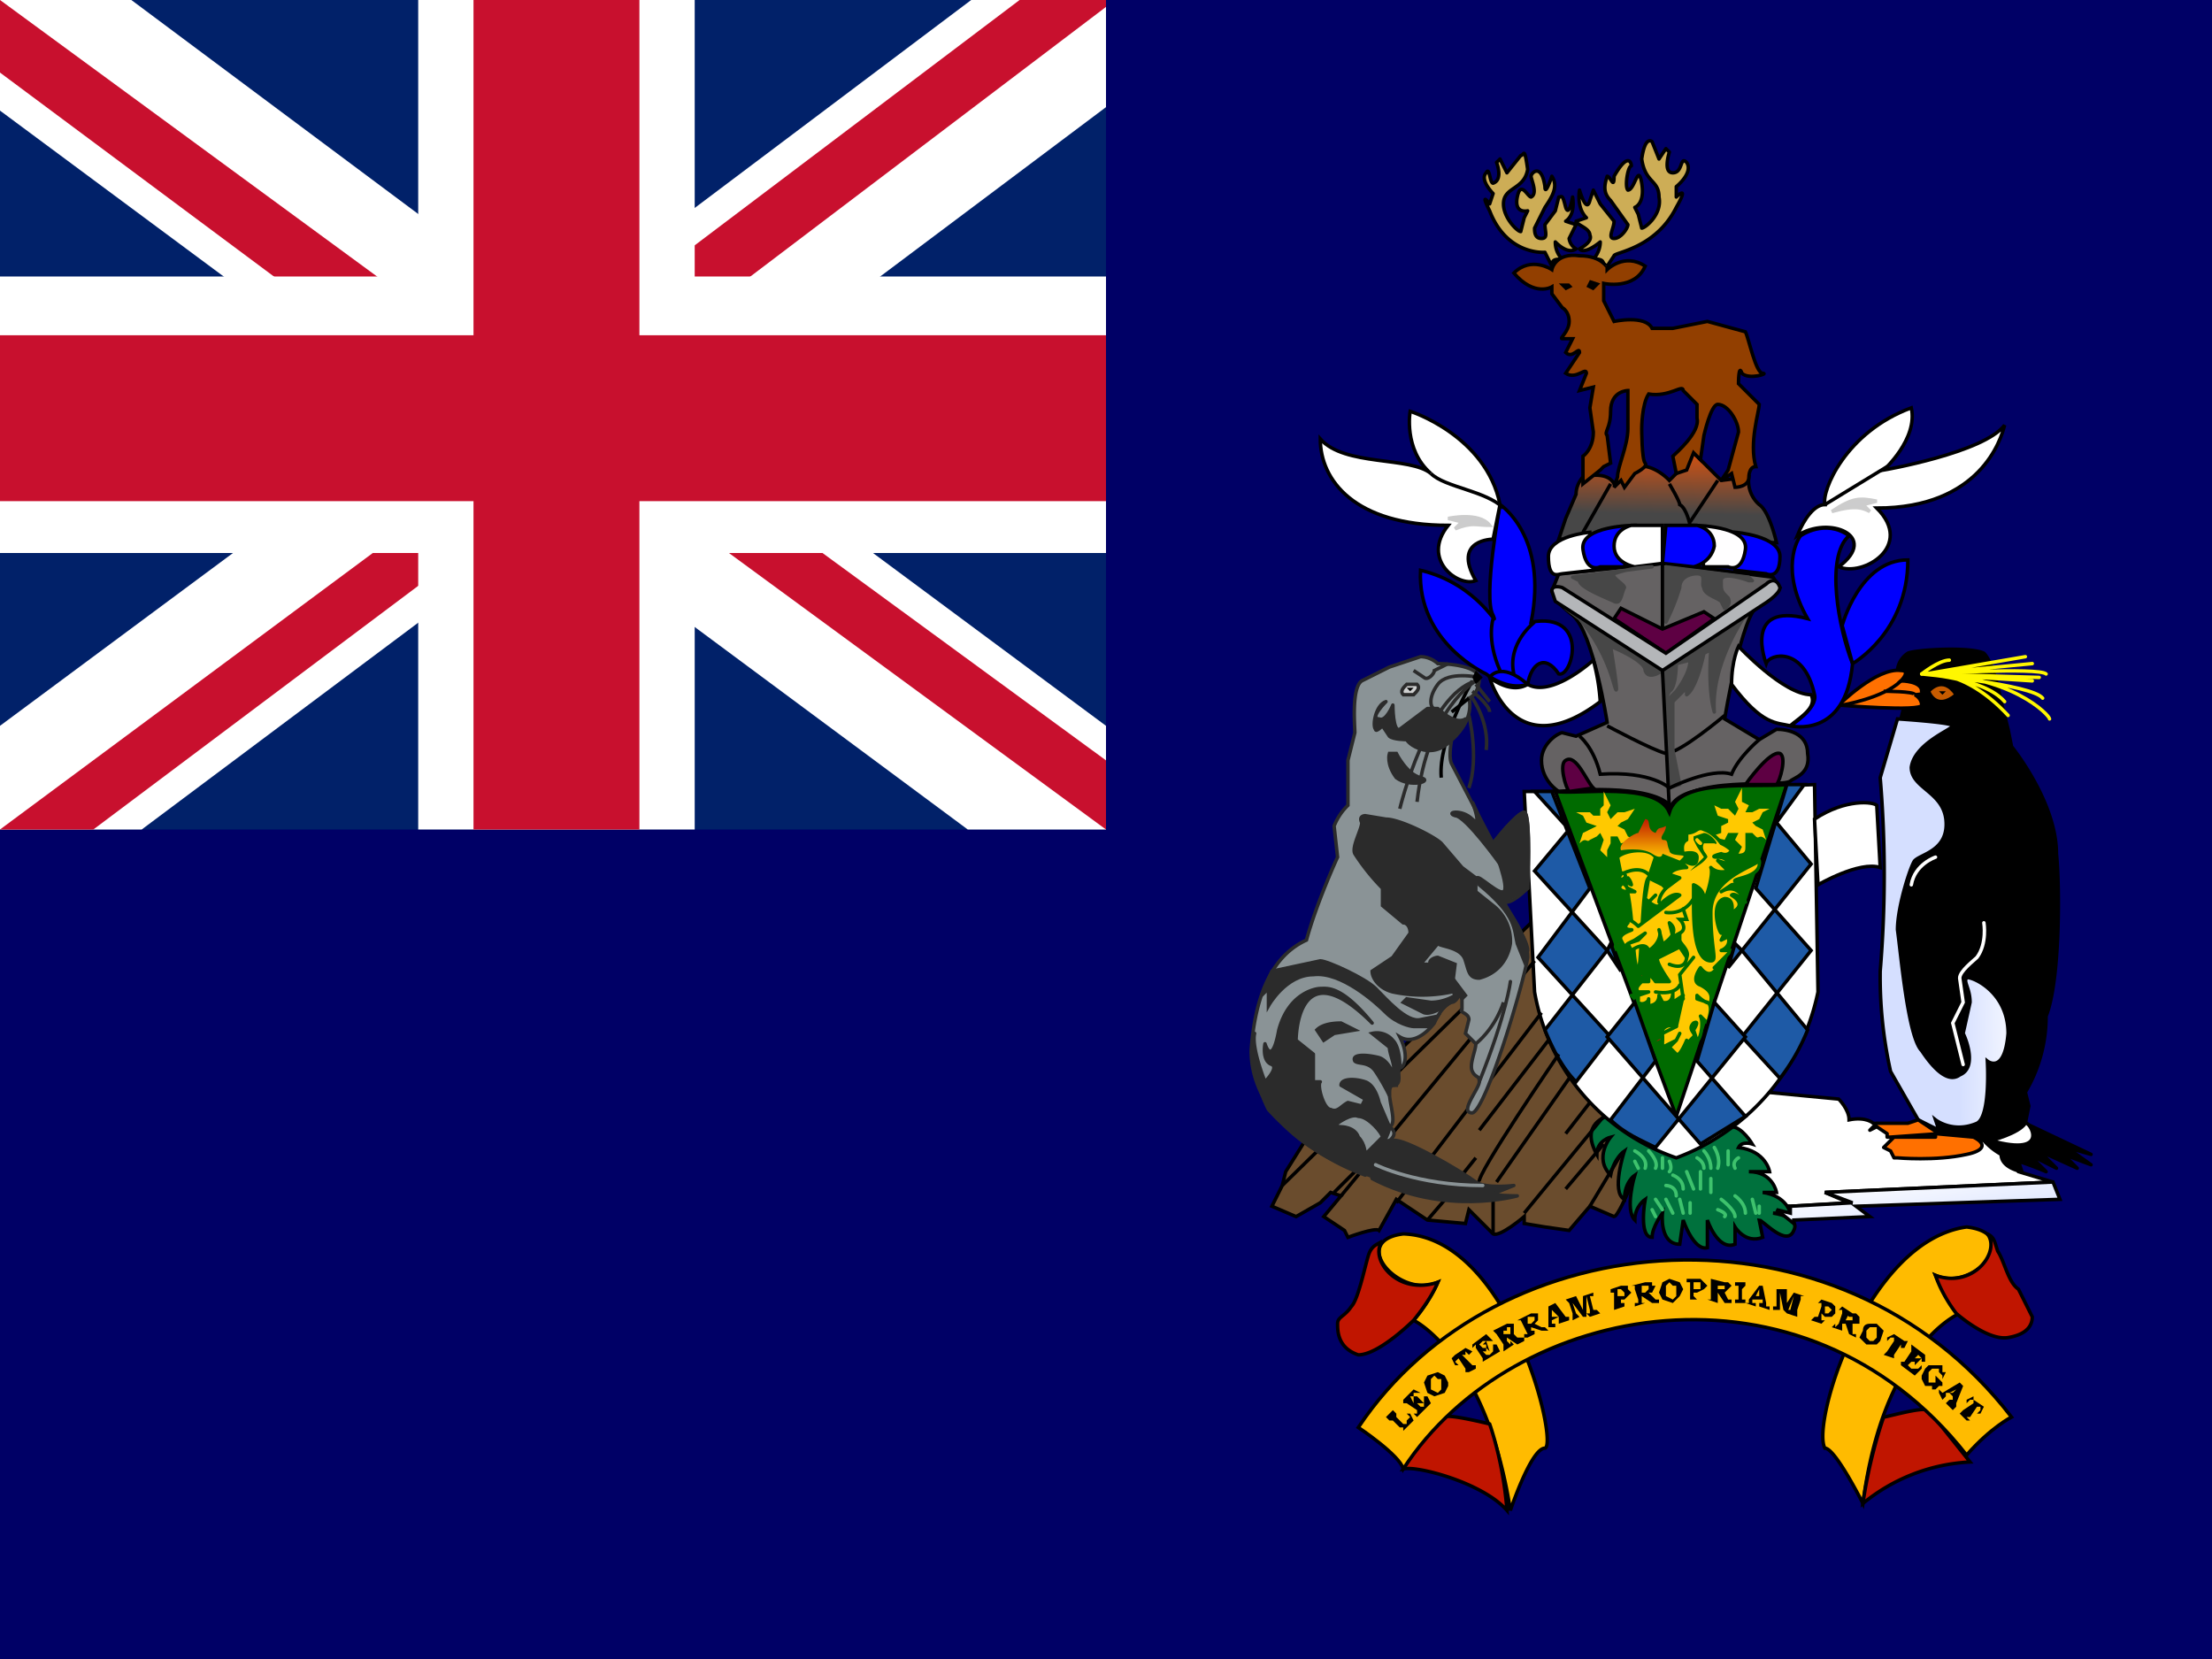 <svg xmlns="http://www.w3.org/2000/svg" xmlns:xlink="http://www.w3.org/1999/xlink" id="flag-icons-gs" viewBox="0 0 640 480">
  <defs>
    <linearGradient id="b">
      <stop offset="0" stop-color="#d5dfff"/>
      <stop offset="1" stop-color="#fff"/>
    </linearGradient>
    <linearGradient id="a">
      <stop offset="0" stop-color="#474747"/>
      <stop offset="1" stop-color="#f50"/>
    </linearGradient>
    <linearGradient xlink:href="#a" id="c" x1="109" x2="111" y1="219" y2="173" gradientTransform="matrix(1.178 0 0 .508 388 38)" gradientUnits="userSpaceOnUse"/>
    <linearGradient id="d" x1="126" x2="126" y1="316" y2="337" gradientTransform="matrix(.961 0 0 .624 388 38)" gradientUnits="userSpaceOnUse">
      <stop offset="0" stop-color="#b50000"/>
      <stop offset="1" stop-color="#ffc500"/>
    </linearGradient>
    <linearGradient xlink:href="#b" id="e" x1="408" x2="456" y1="149" y2="147" gradientTransform="matrix(.436 0 0 1.373 388 38)" gradientUnits="userSpaceOnUse"/>
    <linearGradient xlink:href="#a" id="f" x1="216" x2="229" y1="103" y2="103" gradientTransform="matrix(.578 0 0 1.036 388 38)" gradientUnits="userSpaceOnUse"/>
    <linearGradient xlink:href="#b" id="g" x1="118" x2="78" y1="1040" y2="1004" gradientTransform="matrix(1.999 0 0 .3 388 38)" gradientUnits="userSpaceOnUse"/>
    <linearGradient xlink:href="#b" id="h" x1="265" x2="255" y1="246" y2="226" gradientTransform="matrix(.691 0 0 .866 388 38)" gradientUnits="userSpaceOnUse"/>
  </defs>
  <path fill="#006" d="M0 0h640v480H0z"/>
  <path fill="#6a4c2d" stroke="#000" d="M471 345s-3 7-4 7l-7-3-6 7-7-1-6-1v-2s-7 6-9 5l-7-7-1 4-11-1-9-6-5 9c-1-1-9 2-9 2l-1-2-6-4 5-6-3-1-3 3-7 4-7-3 3-6 1-4 5-8 66-64 33 60z"/>
  <path fill="#fff" stroke="#000" d="M518 349l17-1-7-3 66-3-10-3-8-12-34-2s-2-2-7-1c0-3-3-6-3-6l-21-2-13 9 9 23z"/>
  <path fill="url(#c)" stroke="#000" d="M451 156l2-6 3-7c0-3 2-5 2-5s7-2 9 2c7-11 16-1 16-1l2-2 5-6 7 7 1 1 8-1a9 9 0 003 8c3 2 5 11 5 11z"/>
  <path fill="#656263" stroke="#000" d="M518 226c1-1 6-2 5-8 0-6-6-7-9-7l-5 3-10-6s5-31 10-33l6-5-2-3-32-4-30 3-2 5c1 2 1 3 6 7 6 5 10 31 10 31l-9 4-4-1c-1 0-6 3-6 8 0 6 5 9 5 9s28-3 33 5c4-10 31-6 34-8z"/>
  <path stroke="#000" stroke-linejoin="round" d="M549 194s0-3 3-5c2-1 18-2 22 0 3 3 5 14 5 14l2 8 1 5s13 16 13 31c1 10 1 37-3 47a43 43 0 01-6 22l1 4-1 5 19 9-7-2 7 5-8-3 4 4-11-5 5 5-8-4 5 5a91 91 0 00-8-3l1 3s-6-1-6-5a19 19 0 01-5-4l-13-2-15-45 4-75 1-4z"/>
  <path fill="#fb0" stroke="#000" d="M539 435s-8-16-11-16c-4-7 12-60 41-64 17 2 2 19-9 14a45 45 0 007 11s-22 9-28 55zm-102 2s6-18 10-18c4-1-10-61-41-62-16 2-1 19 10 14a45 45 0 01-7 11s21 10 28 55z"/>
  <path fill="#00713d" stroke="#000" d="M465 323s-8 2-3 11c0-4 4-5 4-5s-5 6 0 11c1-5 4-7 4-7s-4 12 0 14c0-5 3-7 3-7s-3 10 0 13c0-4 3-6 3-6s-2 11 2 11c0-3 3-7 3-7s-1 9 5 9l1-7s3 9 7 8v-8s3 9 8 7v-5s3 5 8 3l-1-5c1 0 8 8 10 3 2-4-6-5-6-5h5s-1-5-8-6h4s-1-6-8-6h6s-1-6-9-7c1-2 4-1 4-1s-3-5-6-5l-36-3z"/>
  <path fill="none" stroke="#3ec26d" stroke-linecap="round" d="M497 350s3 1 2 2m-1-5s4 3 4 5m0-6s3 2 3 5m2-4l1 4m1-2v2m-36-18s4 2 3 5m-3-2l1 2m3-5s3 3 2 5m2-3v3m2-2s1 2 0 3m-1 4s3 0 3 3m-1-6s3 1 3 4m1-5l2 5m2-5v5m3-3v4m-4-10s2 1 2 3m0-5s2 2 2 5m1-6s2 3 1 6m3-5v4m3-2s-2 1-1 3m-13 10v3m-3-4l1 4m-5-4l2 4m-5-4l2 3m-3 0l1 2"/>
  <path fill="#fff" stroke="#000" d="M441 229h25s16 0 17 5c3-7 17-6 17-6l25-1 1 60c-5 24-22 41-41 48a62 62 0 01-41-48l-3-58z"/>
  <path fill="#006b00" stroke="#000" d="M450 229l35 94 32-96c-10 1-31-2-34 8-4-9-26-5-33-6z"/>
  <path fill="#ffc900" stroke="#006b00" stroke-linecap="round" d="M474 280c1 1 1-25 3-26l2-6c-2-3-9-2-11 0l1 5c4 5 3 28 5 27z"/>
  <path fill="#cdad56" stroke="#000" stroke-linejoin="round" d="M465 77l2-3c0-1 12-2 18-14 4-7 0-3 0-3v-3s5-4 3-7c-2-2-1 3-4 3s-1-6-1-6l-1-1-2 3-2-5s-2-2-3 5c1 7 5 6 5 11 1 5-4 9-5 9l-1-4-1-2s3-1 2-7-2 2-4 2c-1-1 0-7 1-7 0-1-1-4-5 3 0 4-1 0-2 0-1 3-1 5 1 7l5 7c0 1-2 4-4 4s0-3 0-5l-4-5-2-4-1 3c-1 4-3-3-3-3s-1 5 2 8l-3 1c0 1 4 2 4 4 1 2-3 4-3 4s1 2 6-2c0 3-2 5-2 5 2 0 3 0 3 2zM449 77l-2-4s-11 1-16-12c-3-6 0-2 0-2l1-3s-4-4-2-6c1-2 1 3 2 3 3-1 1-6 1-6l1-1 2 4 4-5c1 0 1-3 2 4-1 6-7 5-7 10 0 4 4 8 5 8l1-4 1-2s-4 1-3-4 3 0 4 0c2-1 0-5 0-6s3-4 4 3c0 3 2-3 2-3 2 3 0 6-2 9l-3 6c0 1 0 3 2 3s1-2 1-4l3-4 1-4c1 0 1-1 2 3 1 3 2-3 2-3s1 5-2 7l3 1-2 4a4 4 0 002 3s-2 2-6-2a7 7 0 002 5c-2 0-3 0-3 2z"/>
  <path fill="#ffc900" d="M511 243c-2-2-2 0-3-1l-1-1h-2v1 3c0 1 0 2-2 2l1-2-2-2 1-2h-3l-1 2-4-1 3-1v-2l2-1v-1l-3-1-1-3 2 1h2l2 2 1-2-1-2 2-4v4l2 1-1 2h2l2-1h3l-2 1-1 2-2 1 1 1 2 1 1 3zm-54 1c2-2 2 0 3-1l2-1 1-1 1 2-1 3 2 2v-2l1-2v-2h2l1 2 4-1-2-1-1-2-2-1 1-1 2-1 2-3-3 1h-2l-2 2-1-2 1-2-2-4v4l-1 1v2h-2l-1-1h-4l2 1 1 2 3 1-2 1-2 1-1 3z"/>
  <path fill="#ffc900" stroke="#006b00" stroke-linecap="round" stroke-linejoin="round" d="M509 249c-2 2-14 5-14 15 0 11 2 14 0 14-5 0-5-12-5-17v-5s3 1 3 4c0 2 3-7 2-9 2 2 5 1 5 1l-3-3 3 1s0-2-3-2 1-1 1-1 2 1 3-1a11 11 0 00-3-2s-2-3-5-4c-2-1-2 1-5 1v2c-2 1-1 4-1 4s4-1 4 1c0 3-2 2-4 1h-1l2 2s-4 0-5 2l3 1-4 3-1-1-4-2-1 6s3 3 4 2 4-4 6-3l-12 9s-3-3-3-1c-1 1-1 2 1 2 1 0-4 1-3 3s1 2 2 1l2-1 3-2-2 2-3 1 1 2s4-3 5 0c2-1 4-4 3-6l1 4c-1 1 6-3 2-6l1 4 2-1v2c0 1 3 3 2 5l-2-3-6 3c-2 0 3 7 3 7h-4s-2-3-2-1v1h-2c-1 1-2 2-1 3h3l-3 1v2c1 1 3 0 3-1v2s3 0 3-3l1 2s3 1 3-3v3l3-2-2 9c-3-1-4 1-4 1v5l2-1 2-1 1-2-1 2-2 2 2 2c1 1 3-4 3-4v1l2-2c1-1-2-2 0-4 2-1 0 2 0 2l1 3c1 0 2-5 1-7l2 2s2-5 0-6l-3-1v-1s3 3 4 2c0-1 1-3-3-5-3-1 0-5 0-5s2 3 4 1c2-1 0-1 0-1l5-5h-3s3-1 2-4l-2 1 2-4-2 2c-1-1-3-9 1-10 3 0 2 4 2 4s5-2 0-5c1-1 4 2 4 2s-2-6-7-3l3-2 5-1h-4c-1-1 8-1 7-6z"/>
  <path fill="none" stroke="#006b00" stroke-linecap="round" d="M469 253s5-3 8 0m2 6l-2 2m5 3s5 1 8-4"/>
  <path fill="none" stroke="#006b00" stroke-linecap="round" d="M487 263l1 3h-2c1 1 2 3 0 4"/>
  <path fill="#e80000" stroke="#006b00" stroke-linecap="round" d="M485 297l-4 2"/>
  <path fill="none" stroke="#006b00" stroke-linecap="round" d="M487 289l-1-7 4-5M486 285s-1 3-7 2m9-10s0 4-5 2m-1-22s-2 2-2 4"/>
  <path fill="#006b00" d="M489 252l3-2a8 8 0 002-2c0-1-2-2-1-4h3c2 1-1-3-3-3l-3 1v1l1 2 2 3-4 4z"/>
  <path fill="#ffc900" stroke="#ffc900" stroke-linecap="round" stroke-linejoin="round" d="M491 243l1 1a3 3 0 01-1-1z"/>
  <path fill="#e80000" stroke="#006b00" stroke-linejoin="round" d="M483 304l1 3v-2l-1-1zm-2-4c-1 0-3 1-2 2l2-1v-1zm0-2l-2 1h2v-1zM474 282l1 1c1 0 1-2-1-1zm-2 3s2-2 2 0h-1-1zm0 3h1v1l-1-1zm-2-21h-2l2 1v-1zm-3 8l1-3 1 1-2 2zm4-1l-1 1h1v-1z"/>
  <path fill="#ffc900" stroke="#006b00" stroke-linejoin="round" d="M469 256c-1 1 0 2 2 2 0-2-2-3-2-2z"/>
  <path fill="none" d="M469 253l1 1-1-1z"/>
  <path fill="#e80000" stroke="#006b00" stroke-linejoin="round" d="M470 255l2 1a4 4 0 00-1-2l-1 1zm1 3h2l-2-1v1z"/>
  <path fill="#ffc900" stroke="#006b00" stroke-linejoin="round" d="M469 253c-1 1 0 2 1 1s-1-2-1-1z"/>
  <path fill="url(#d)" d="M469 246s6-1 9 1 3 0 3 0l5 2 1-1c1-1-4 0-4-2-1-2 0-3-2-3-1-1 1-2 1-4-2 1-2 0-3 2-3-1-1-4-3-4l-2 4c-1 0-6 3-5 5z"/>
  <path fill="#c01500" stroke="#000" d="M406 425c4-1 23 4 30 12-1-14-5-25-5-25s-12-3-13-2a81 81 0 00-12 15zm-6-66c-1 1-3 1-4 4s-3 13-5 15c-2 3-4 3-4 5s0 7 6 9c6 0 16-10 16-10s5-6 7-11c-12 4-20-7-16-12zm170 64a53 53 0 00-31 12c2-14 6-25 6-25 1 0 11-3 13-2l12 15zm5-66c2 1 2 2 3 5 2 3 3 9 6 11l4 8c0 2-1 5-7 6s-15-7-15-7-4-5-6-11c11 4 19-7 15-12z"/>
  <path fill="#fb0" stroke="#000" d="M393 413s12 8 13 12c32-49 116-64 163-4 7-8 13-11 13-11-50-65-149-57-189 3z"/>
  <path fill="#1e5aa6" stroke="#000" d="M517 227h5l-8 11 10 12-20 25 19 23a58 58 0 01-8 14l-11-12 20-25-16-18zm-68 2h-5l10 11-10 12 21 23-18 23c2 5 5 11 9 15l10-13-21-23 15-20z"/>
  <path fill="#1e5aa6" stroke="#000" d="M473 290l-8 10 27 31 13-8-14-16 5-17 9 10-26 32c-4-2-9-4-13-8l13-17zm-8-15l4 6-3-8zm35 5l4-5-2-2z"/>
  <path fill="none" stroke="#fff700" stroke-linecap="round" d="M556 195s5-4 8-4m-7 4l29-5m-29 5l31-3m-31 3s33-2 35 0"/>
  <path fill="none" stroke="#fff700" stroke-linecap="round" d="M557 195l33 1m-33-1l31 2m-32-2s32 3 35 7m2 6c0-1-11-13-37-13m0 0s18 1 24 8m-23-8s11-2 24 12"/>
  <path fill="url(#e)" stroke="#000" d="M549 208s16 1 16 2-11 5-12 12c0 6 9 7 10 15 1 9-7 10-9 12-1 1-5 13-5 20 1 7 3 31 7 35 2 3 7 10 11 7 5-2 2-10 1-12l2-9c0-4-2-6-1-7 0-1 12 3 12 16-1 12-6 8-6 8s1 16-3 18c-7 3-12-1-12-1l1 3-6-3-8-14a126 126 0 01-3-29 337 337 0 000-56l5-17z"/>
  <path fill="#ff7000" stroke="#000" d="M532 204s11-11 18-10c3 0 0 3 0 3s6 0 6 3c1 1-2 1-2 1s2 1 2 3-24 0-24 0z"/>
  <path fill="none" stroke="#000" d="M533 204s12-2 17-7m-5 3s9 0 9 1"/>
  <path fill="#fff" stroke="#000" stroke-linejoin="round" d="M576 330s8-2 10-5c1-1 8 10-10 5z"/>
  <path fill="none" stroke="#fff" stroke-linecap="round" d="M574 267s1 6-2 10c-1 1-5 4-5 6l1 7-3 6 3 12m-8-60s-6 2-7 8"/>
  <path fill="#c75b00" stroke="#000" d="M558 200s2 6 8 1c-4-6-8-1-8-1z"/>
  <path d="M563 200l-1 1-1-1h2z"/>
  <path fill="#fff" stroke="#000" d="M503 187s13 14 21 14c2 4-4 7-6 9-4-1-8 0-17-12 0-7 2-11 2-11zm17-32c2-5 5-9 8-9-1-4 6-21 25-28 2 9-8 18-8 18s29-5 35-13c-1 4-7 24-37 24 11 11-4 20-11 17 12-9-3-15-12-9z"/>
  <path fill="#cccccd" stroke="#ccc" d="M530 148c6-4 8-4 13-3l-4 1 2 2c-2-1-4-2-11 0z"/>
  <path fill="none" stroke="#000" d="M528 146l18-11"/>
  <path fill="#00f" stroke="#000" d="M518 210s16 4 18-18c-4-10-8-31-1-37-7-5-14 0-14 0-1 1-6 10 2 24-19-5-12 13-12 13 1-3 11-5 14 9 1 4-7 9-7 9z"/>
  <path fill="#00f" stroke="#000" d="M536 192s16-9 16-30c-14 0-19 19-19 19z"/>
  <path fill="#fff" stroke="#000" d="M461 191s-12 11-19 7c-5 3-11-2-11-2s7 26 32 7a61 61 0 00-2-12z"/>
  <path fill="#00f" stroke="#000" d="M442 198c1-6 5-9 9-3 4 1 9-18-8-15 5-25-9-34-9-34s-5 27-2 32c2 5-4-9-21-13-1 21 19 30 19 30s6 5 12 3z"/>
  <path fill="none" stroke="#000" d="M444 180s-8 6-6 15m-6-16s-2 6 2 15m-3 2s3-5 11 2"/>
  <path fill="#fff" stroke="#000" d="M432 156s-12 0-5 12c-5 2-16-6-8-16-27 0-37-13-37-25 7 8 26 5 32 10-8-7-6-18-6-18s22 7 26 27l-2 10z"/>
  <path fill="none" stroke="#000" d="M414 137c4 4 16 5 21 10"/>
  <path fill="#cccccd" stroke="#ccc" d="M419 150s9-2 12 2c-4 0-5-1-10 1l2-2-4-1z"/>
  <path fill="#923f00" stroke="#000" d="M465 78s5-5 11-1c-3 7-12 5-12 5v5l3 6s9-2 11 2h6l10-2 11 3c1 2 3 12 5 12s-4 2-6 0c-1-3-1 3-1 3l6 6c0 2-3 11-1 18-2 0-2 3-2 3 0 3-4 3-4 3l-1-4-3 2 2-3 3-11c0-3-3-8-6-8-2 0-4 9-4 9l-1 7-2-2-2 5-3 1-1-5c1-1 8-7 7-11v-4l-4-4c0-2-4 2-10 1-2 3-2 10-2 10s0 9 1 10-3 3-3 3l-3 4-1-2-2 2 1-3c0-3 3-9 3-14v-11s-5 0-5 6c0 5-2 6-1 7l1 8-2 1-1 1-5 4v-8s3-2 3-7l-1-7 1-6-4 1 2-5c0-2-3 2-6 0l4-6c0-2-2 2-4 0l2-4h-3c-1 0 2-2 2-5s-2-4-2-4l-3-4v-2s-5 3-11-4c5-5 11-1 11-1s1-5 8-4c7 0 8 4 8 3z"/>
  <path fill="#00f" stroke="#000" d="M502 154s13 1 13 7c0 7-4 5-4 5l-9-1z"/>
  <path fill="#fffeff" stroke="#000" d="M490 152s16 0 15 7-5 5-5 5h-7z"/>
  <path fill="#00f" stroke="#000" d="M482 152h9s5 1 5 6c-1 5-6 6-6 6l-9-1z"/>
  <path fill="#fff" stroke="#000" d="M460 154s-12 1-12 7c0 7 3 5 4 5l9-1z"/>
  <path fill="#00f" stroke="#000" d="M473 152s-16 0-15 7 5 5 5 5h7z"/>
  <path fill="#fff" stroke="#000" d="M481 152h-9s-5 1-5 6 6 6 6 6l8-1z"/>
  <path fill="#5e0043" stroke="#000" d="M505 227s7-10 10-9c2 1 0 8-1 9zm-44 1c-2-2-5-10-8-8-2 1 0 8 1 9z"/>
  <path fill="none" stroke="#000" d="M465 210s13 7 17 8c4 0 17-11 17-11"/>
  <path fill="#5e0043" stroke="#000" d="M467 179l2-3 12 6 12-5 3 2-14 10z"/>
  <path fill="#474747" stroke="#474747" stroke-linejoin="round" d="M457 179a51 51 0 0110 19c2 7-1-11-1-11s10 4 10 7c1 3 5 0 5 0l-28-18zm48-1s-10 14-9 28c-2-7-1-18-1-18l-2 1s-2 10-5 12v-2l-4 4v14l2 10a41 41 0 00-3 1l-1-25 3-3s4-5 4-9l-4 1s0 7-2 8l-1 2-1-8z"/>
  <path fill="none" stroke="#000" stroke-linecap="round" d="M481 194l2 40"/>
  <path fill="none" stroke="#000" d="M457 213s4 3 6 11c15-1 20 4 20 4s12-6 18-4c2-5 8-10 8-10"/>
  <path fill="#b4b6b9" stroke="#000" d="M450 174l31 20 29-19s5-3 5-5c-1-3-3-2-4-1l-29 20-30-19s-3-1-3 1l1 3z"/>
  <path fill="#474747" stroke="#474747" stroke-linejoin="round" d="M506 168s-8-3-8 0 0 3 2 5c1 2-1 3-1 3l-1-2c-1-1-5-2-5-4-1-1 1-4-2-4-2 0-5 1-5 4a61 61 0 01-4 10v-16l24 3 1 1h-1zm-28-4a37 37 0 00-11 2c-1 1 3 3 3 4-1 2-1 5-3 4s-10-4-10-6l-2-1 23-3z"/>
  <path fill="none" stroke="#000" d="M481 163v19m-15-42l-8 14"/>
  <path fill="url(#f)" stroke="#000" d="M483 140s3 5 3 6c2 1 3 6 3 6"/>
  <path fill="none" stroke="#000" d="M497 139l-8 12"/>
  <path d="M455 83l-2 1-2-2h3l1 1zm4 0l2 1 2-2-3-1-1 2z"/>
  <path fill="#ff7000" stroke="#000" stroke-linejoin="round" d="M555 324l-3 1h-9l-2 2 2-1 3 2v1h1l14-1zm5 5h-12l-3 3 2 1 1 2h1s11 1 20-1c5-1 6-3 2-5l-11-1z"/>
  <path fill="url(#g)" stroke="#000" d="M519 353l22-1-4-3 59-2-2-5-66 3 8 3-18 1v2l-4-1 5 4z"/>
  <path fill="url(#h)" stroke="#000" d="M543 233c-1-1-9-2-18 4l1 19s12-7 18-5l-1-18z"/>
  <path fill="none" stroke="#000" d="M423 292l-52 51m75-50l-42 55m40-70l-56 68m-2-1l6-6m62-27l-21 30m-1 4v11m32-34l-23 28m19-2l9-15m-5-3l-11 13m7-25l-7 9m-2-23s-24 35-23 37m20-41l-20 26m-1 8l-4 5m-4 6l-6 7"/>
  <path fill="#8a9396" stroke="#2b2b2b" d="M420 214s-1 5 0 7l12 23s6-8 9-9c2 0 1 22 1 22s-4 4-6 4c-3-1 6 8 6 16-1 7-12 44-16 45-4 0 2-7 2-9s-1-1-2-3 1-6 1-8l-3-3 1-4c0-2-3-2-2-3v-4c0-3-1 2-3 2-3 1-5 6-5 6s-5 7-10 4c3 6 1 9 0 9-1 1 1 5-2 5-3 1 2 11-1 12 3 2 0 4 0 4s-7 0-6 10c-23-8-34-22-34-36 1-14 5-27 16-32 3-11 9-24 9-24l-1-9a17 17 0 014-6v-13l2-8c0-2-1-13 2-15l8-4 9-3c3 0 5 2 5 2s11 0 12 4c0 5-3 6-3 6s2 6-5 12z"/>
  <path fill="#cecfcf" stroke="#2b2b2b" d="M410 198c1 1 0 2-1 3h-3c-1-1 0-2 1-3h3z"/>
  <path d="M409 199l-1 1-1-1h1z"/>
  <path fill="none" stroke="#2b2b2b" d="M425 207s3 12 0 21m1-26s5 7 4 15m-4-17s5 4 5 6m-4-8l4 5"/>
  <path fill="none" stroke="#000" d="M426 197s-10 17-9 28"/>
  <path fill="none" stroke="#2b2b2b" d="M427 197s-14 8-17 35"/>
  <path fill="none" stroke="#000" d="M425 202l-5 4"/>
  <path fill="none" stroke="#2b2b2b" d="M405 234s8-33 22-37"/>
  <path fill="#2b2b2b" stroke="#2b2b2b" d="M432 244s7-9 9-9c2 1 1 22 1 22l-7 4c-1 0 7 10 7 14l-1 3-2-5c-1-4 0-8-11-17-3-6 5 3 7 2s-3-13-3-14z"/>
  <path fill="none" stroke="#2b2b2b" d="M419 192l-4 2c0 1-2 3-3 2l-3-2"/>
  <path fill="#2b2b2b" stroke="#2b2b2b" stroke-linejoin="round" d="M401 203s-5 5-2 5c2 1 4-4 4-4s0 8 2 7l8-6h3s5 5 8 3c-2 5-4 6-4 6s-3 4-8 3c-4-1-5-3-5-3s-4 0-5-1l-2-3s-2 2-2 1c-1-1 0-7 3-8z"/>
  <path fill="none" stroke="#2b2b2b" d="M428 196s-9-2-12 2-2 7-1 7"/>
  <path d="M429 196l-2 2-1-2 1-2 2 2z"/>
  <path fill="#2b2b2b" stroke="#2b2b2b" d="M404 218s3 6 7 7-3 3-7 0c-3-4-2-7-2-7h2zm30 32s-10-14-13-14c-3-1 2-2 5 1s0-5 0-5z"/>
  <path fill="#2b2b2b" stroke="#2b2b2b" stroke-linejoin="round" d="M403 330c3-1 20 9 24 12 3 2 11 1 11 1l-5 2c-3 1 6 1 6 1s-21 6-42-5c-2-9 4-11 6-11z"/>
  <path fill="#2b2b2b" stroke="#2b2b2b" d="M427 254l-4-3-6-7c-2-2-12-7-16-7l-6-1s-2 0-1 2c0 2-3 7-2 9a62 62 0 008 10v5l6 5c1 0 2 1 2 3l-5 7-6 4c0 2 2 5 6 6a41 41 0 0017 0l1-8-5-2c-1 0-3 1-2 2h-3l5-6c1 1 7 1 8 5 1 3 1 5 4 5 4-1 8-4 9-10a13 13 0 00-5-11l-5-4v-4z"/>
  <path fill="#2b2b2b" stroke="#2b2b2b" d="M368 281l14-3c2 0 13 5 16 8s9 10 13 9l5-1-2 3h-5c-1 0-5-1-8-4s-13-12-21-11c-8 0-13 9-13 9v-5l-2 2z"/>
  <path fill="#2b2b2b" stroke="#2b2b2b" d="M407 289l7 1c4 0 7-2 7-2l-1-2 1-2 3 4-1 1-1-2-1 2s-6 5-9 4l-6-3 1-1zm-15 9l-6 1-3 2-2-3c1-1 3-2 7-2l4 2zm13 10s0-5-2-7a6 6 0 00-6-2l5 4c0 2 2 6 1 7 0 1-1-3-4-4-4-1-8-1-7 1 1 1 4 0 6 3a60 60 0 014 7v-3h2v-5z"/>
  <path fill="#2b2b2b" stroke="#2b2b2b" stroke-linejoin="round" d="M402 326l-3-7s-1-5-4-6-7-1-7 1l7 4-1 2-4-1c-2 1-3 3-5 2-2 0-4-7-3-8h-2v-8l-5-4s0-27 22-5c-9-11-13-10-15-10-1 0-9 1-12 12-2 11-4 4-4 4s-1 5 2 6c2 1-2 5-2 5s-4-10-3-14c-1 3-1 12 4 22a71 71 0 0028 19c8-13 7-14 7-14z"/>
  <path fill="#8a9396" stroke="#2b2b2b" stroke-linejoin="round" d="M388 326s4 0 5 3c2 2 2 5 2 5l3-3 2-2c0-1-4-6-7-6-2-1-6 2-6 2s-1 1 1 1z"/>
  <path fill="none" stroke="#8a9396" stroke-linecap="round" d="M398 337s12 6 31 6"/>
  <path fill="none" stroke="#2b2b2b" stroke-linecap="round" d="M437 284s-1 9-9 29"/>
  <path fill="none" stroke="#2b2b2b" d="M435 290s-2 7-8 12"/>
  <path d="M401 410l2-2 1 1v1l2 2h1v-1l1-1-1-1h1l1 2-3 3h-1 1v-1h-1l-2-2h-1l-1-1zm5-5l3-3 2 1h-2v1h-1l1 2v-1h1-1v-1h1l2 2h-2l1 1h1v-1-1-1h1l1 2-4 4-1-1h1v-1l-3-2h-1v-1zm7-7l3-1 2 1 1 2v1l-1 2-3 1-2-1-1-3 1-2zm1 1v3l2 1 1-1v-1-2h-1l-1-1-1 1zm6-6l1-1 3-2 2 1-1 1-1-1v1h-1l3 3h1v1l-2 1h-1v-1l-2-3-1 1 1 1h-1l-1-2zm6-4l4-3 2 2h-3l-1 1 1 1h1v-1h-1l1-1 1 3-1-1v1h-1l1 1h1l1-1v-2h1l1 2-5 3v-1l-2-3v-1l-1 1v-1zm6-4l4-2h2v3l1 1h2v1l-2 1-3-2v1l1 1v-1l1 1-3 2v-2l-2-3-1-1zm3 0v1h2v-2h-1v1h-1zm4-3l4-2h2v2l-1 1 2 1h1l1 1h-2l-3-1v1h1v1l-2 1h-1v-1h1l-2-4h-1zm3 0v1h1l1-1v-1h-2v1zm6-4l2-1 3 4h1v1l-3 1v-1h1-1v-1l-2 1v1h1v1h-2v-6zm1 3h2l-2-2v2zm4-5l3-1 2 4v-4l3-1v1h-1l1 4h1l1 1-3 1-1-1h1v-1l-1-4v6h-1l-3-4 1 3 1 1v-1 1l-2 1v-2l-1-3-1-1zm13-3l3-1h2v1l1 1-1 1-1 1h-1v1h1v1l-3 1v-5h-1v-1zm2 0v2h2v-1l-1-1h-1zm4-1l4-1h2v1h1l-1 2h-1l2 2h1v1h-2l-3-2v2h1l-3 1v-1h1v-1l-1-3v-1h-1zm3 0v2h1l1-1v-1h-2zm8-2l3 1 1 2-1 2-1 1-1 1-3-1-1-2 1-3 2-1zm0 1l-1 1v3l2 1 1-1v-2-1h-1l-1-1zm5-1h4l1 1 1 1-1 1-2 1h-1v1l1 1h-3 1v-5h-1v-1zm2 1v2h2v-1-1h-2zm5-1l4 1h1l1 1-1 1-1 1 1 2h1v1h-2l-2-3v3l-3-1h1v-6zm2 1v2h2v-1h-2zm5 0h3v1l-1 1v3h1v1h-3v-1h1v-4h-1v-1zm7 1h1l1 5v1h1v1l-3-1v-1h1v-1h-3v1h1v1l-3-1h1v-1l3-4zm-1 3h1v-2l-1 2zm6-2h3v4l2-3 3 1h-1v1l-1 3v2l-3-1v-1h1l1-4-2 5-1-1-1-5v5h-2v-1h1v-5zm13 3l3 1 1 1v2l-1 1h-2l-1-1v2h1l-1 1-3-1 1-1h1l1-3v-1h-1l1-1zm1 2v2h1l1-1-1-1h-1zm5 0l3 2h1l1 1v2h-2v3h1v1l-2-1-1-3h-1v2l-3-1 1-1v1l1-1 1-3v-1h-1l1-1zm2 2l-1 2h2v-1h-1l-1-1zm8 3l2 2-1 3-1 1h-3l-2-2 1-2q0-2 2-2h2zm0 1h-2l-1 1v2l1 1h1l1-1v-1-2zm5 2l3 2h1l-1 2h-1v-2 1l-2 3v1l-3-1 1-1 2-3v-1h-1l-1 1v-1l2-1zm5 3l4 3v2h-1v-1l-1-1-1 1h2l-2 2h-1 1v-1h-1l-1 1 1 1h2l1-1v1l-2 2-4-3v-1h1l2-3v-2zm7 9l2 2v1h-1l-1 1h-1v-1h-2l-1-2v-1l1-2 1-1h4v2h1l-1 2v-1l-1-1v-1h-2l-1 1v3h2v-2zm7 2l1 1-2 5v1l-1 1-2-2 1-1h1v-1l-1-1h-1v1l-1 1-1-2v-1l1 1 5-3zm-3 3h1l1-1-2 1zm7 1v1l3 2-1 2h-1l1-1v-1h-1l-2 3h-1l1 1h-1l-2-2 1-1v1-1l3-2v-1h-1l-1 1v-1l2-1z"/>
  <path fill="#012169" d="M0 0h320v240H0z"/>
  <path fill="#fff" d="M38 0l122 91L281 0h39v31l-120 90 120 89v30h-40l-120-89-119 89H0v-30l120-89L0 32V0z"/>
  <path fill="#c8102e" d="M212 141l108 79v20l-135-99zm-92 10l3 17-96 72H0zM320 0v2L196 96l1-22 98-74zM0 0l120 88H90L0 21z"/>
  <path fill="#fff" d="M121 0v240h80V0zM0 80v80h320V80z"/>
  <path fill="#c8102e" d="M0 97v48h320V97zM137 0v240h48V0z"/>
</svg>
